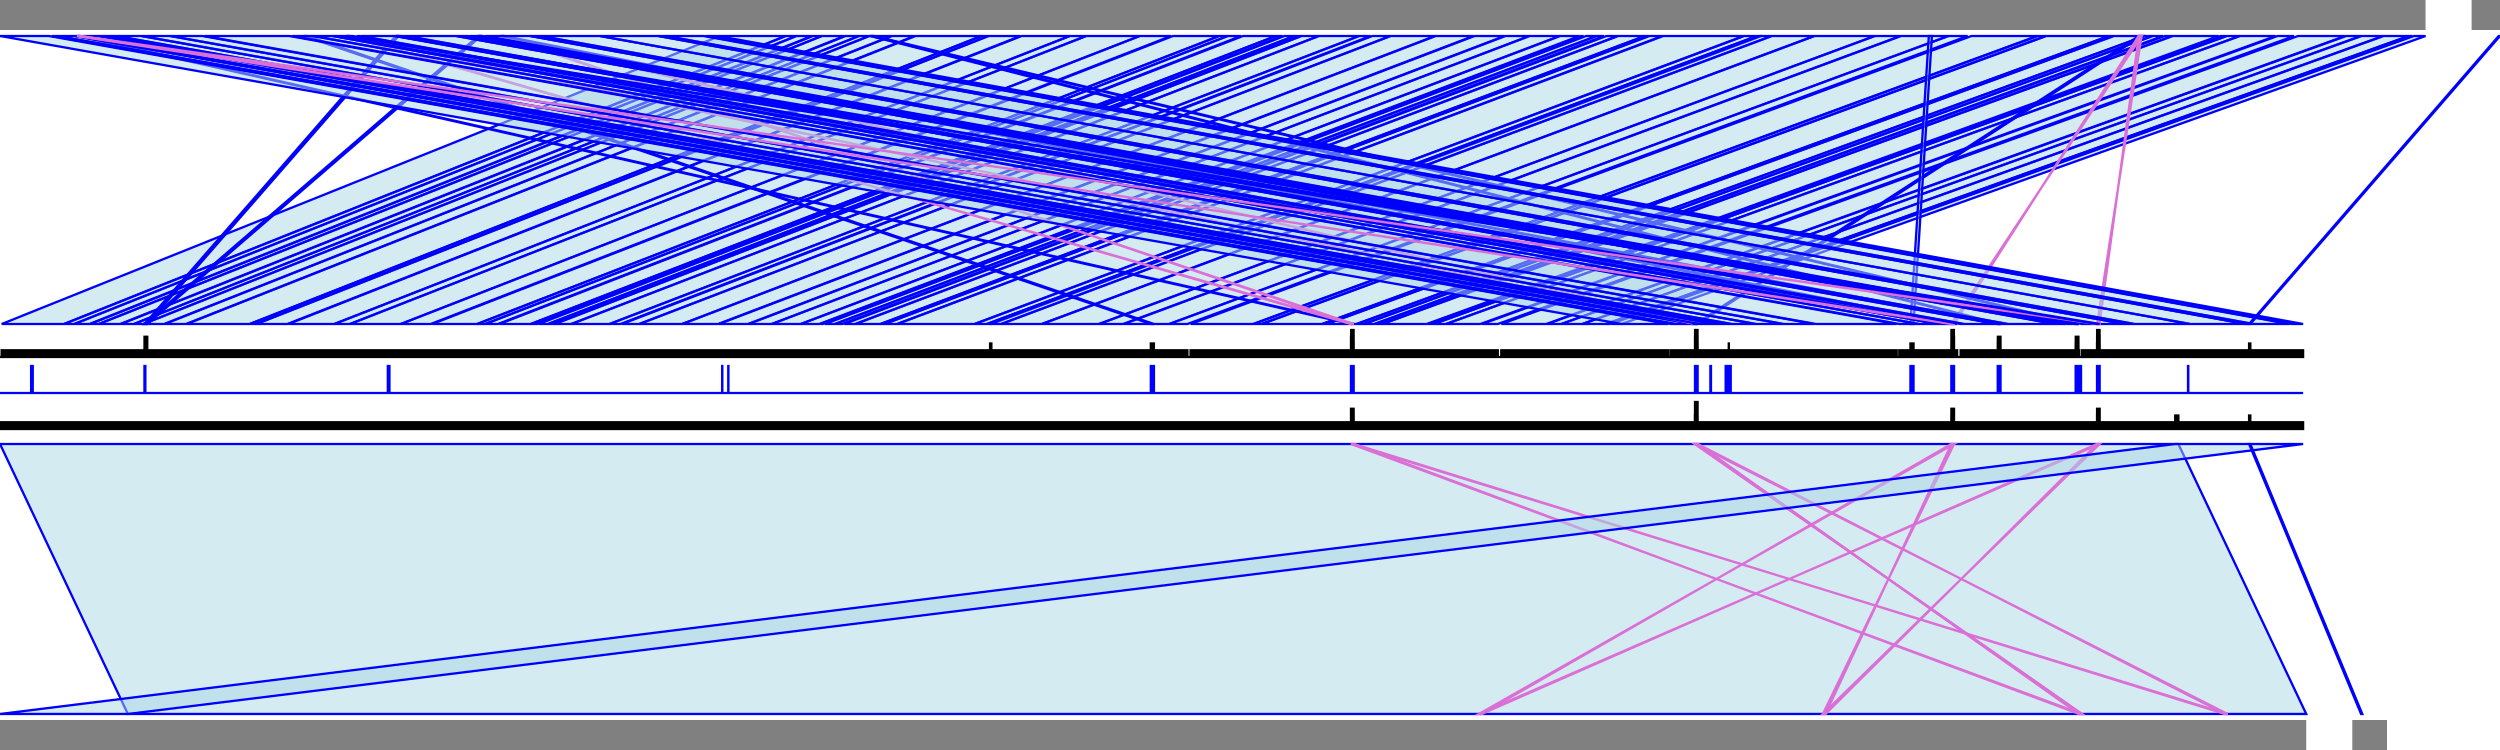 <?xml version="1.0" standalone="no"?>
<!DOCTYPE svg PUBLIC " -//W3C//DTD SVG 1.0//EN" "http://www.w3.org/TR/2001/REC-SVG-20010904/DTD/svg10.dtd">
<svg width="108.549" height="32.565">
<!-- reference contigs -->
<polygon points="2.1340854419520225e-05,15.501 2.1340854419520225e-05,15.501 0.072,15.501 0.072,15.208 2.779,15.208 2.779,15.501 2.787,15.501 2.787,15.208 3.224,15.208 3.224,15.501 3.231,15.501 3.231,15.208 3.889,15.208 3.889,15.501 3.916,15.501 3.916,15.208 4.284,15.208 4.284,15.501 4.298,15.501 4.298,15.208 5.221,15.208 5.221,15.501 5.254,15.501 5.254,15.208 5.811,15.208 5.811,15.501 5.818,15.501 5.818,15.208 6.224,15.208 6.224,15.501 6.228,15.501 6.228,15.208 6.274,15.208 6.274,14.915 6.274,14.915 6.274,14.621 6.394,14.621 6.394,15.208 7.131,15.208 7.131,15.501 7.155,15.501 7.155,15.208 8.08,15.208 8.08,15.501 8.106,15.501 8.106,15.208 10.84,15.208 10.84,15.501 10.849,15.501 10.849,15.208 11.125,15.208 11.125,15.501 11.134,15.501 11.134,15.208 12.478,15.208 12.478,15.501 12.522,15.501 12.522,15.208 14.515,15.208 14.515,15.501 14.522,15.501 14.522,15.208 15.195,15.208 15.196,15.501 15.201,15.501 15.201,15.208 17.399,15.208 17.399,15.501 17.408,15.501 17.408,15.208 18.703,15.208 18.703,15.501 18.768,15.501 18.768,15.208 20.717,15.208 20.717,15.501 20.723,15.501 20.723,15.208 21.067,15.208 21.067,15.501 21.073,15.501 21.073,15.208 21.62,15.208 21.62,15.501 21.684,15.501 21.684,15.208 23.044,15.208 23.044,15.501 23.05,15.501 23.05,15.208 23.325,15.208 23.325,15.501 23.385,15.501 23.385,15.208 23.793,15.208 23.793,15.501 23.798,15.501 23.798,15.208 23.942,15.208 23.942,15.501 23.975,15.501 23.975,15.208 24.078,15.208 24.078,15.501 24.086,15.501 24.086,15.208 24.806,15.208 24.806,15.501 24.809,15.501 24.809,15.208 26.464,15.208 26.464,15.501 26.47,15.501 26.47,15.208 26.941,15.208 26.941,15.501 27.007,15.501 27.007,15.208 27.754,15.208 27.754,15.501 27.764,15.501 27.764,15.208 29.611,15.208 29.611,15.501 29.63,15.501 29.63,15.208 31.18,15.208 31.18,15.501 31.218,15.501 31.218,15.208 32.477,15.208 32.477,15.501 32.504,15.501 32.504,15.208 33.507,15.208 33.507,15.501 33.513,15.501 33.513,15.208 34.767,15.208 34.767,15.501 34.778,15.501 34.778,15.208 35.575,15.208 35.575,15.501 35.622,15.501 35.622,15.208 35.731,15.208 35.731,15.501 35.816,15.501 35.816,15.208 36.252,15.208 36.252,15.501 36.262,15.501 36.262,15.208 36.568,15.208 36.568,15.501 36.657,15.501 36.657,15.208 37.132,15.208 37.132,15.501 37.145,15.501 37.145,15.208 38.23,15.208 38.23,15.501 38.236,15.501 38.236,15.208 38.394,15.208 38.394,15.501 38.414,15.501 38.414,15.208 38.947,15.208 38.947,15.501 38.965,15.501 38.965,15.208 42.31,15.208 42.31,15.501 42.325,15.501 42.325,15.208 42.842,15.208 42.842,15.501 42.859,15.501 42.86,15.208 42.989,15.208 42.989,14.915 43.045,14.915 43.045,15.208 43.466,15.208 43.466,15.501 43.473,15.501 43.473,15.208 45.227,15.208 45.227,15.501 45.249,15.501 45.249,15.208 47.717,15.208 47.717,15.501 47.727,15.501 47.727,15.208 48.768,15.208 48.768,15.501 48.797,15.501 48.797,15.208 49.968,15.208 49.968,14.915 50.102,14.915 50.102,15.208 50.767,15.208 50.767,15.501 50.772,15.501 50.772,15.208 51.557,15.208 51.557,15.501 51.695,15.501 51.695,15.208 54.405,15.208 54.405,15.501 54.434,15.501 54.434,15.208 54.774,15.208 54.774,15.501 54.791,15.501 54.791,15.208 57.406,15.208 57.406,15.501 57.412,15.501 57.412,15.208 57.599,15.208 57.599,15.501 57.612,15.501 57.612,15.208 58.659,15.208 58.659,14.915 58.66,14.915 58.66,14.621 58.666,14.621 58.666,14.328 58.773,14.328 58.773,14.621 58.774,14.621 58.774,14.915 58.776,14.915 58.776,15.208 58.901,15.208 58.902,15.501 58.907,15.501 58.907,15.208 59.222,15.208 59.222,15.501 59.238,15.501 59.238,15.208 59.66,15.208 59.66,15.501 59.715,15.501 59.715,15.208 60.012,15.208 60.012,15.501 60.026,15.501 60.026,15.208 61.948,15.208 61.948,15.501 62.007,15.501 62.007,15.208 62.24,15.208 62.24,15.501 62.264,15.501 62.264,15.208 62.783,15.208 62.783,15.501 62.792,15.501 62.792,15.208 64.277,15.208 64.277,15.501 64.349,15.501 64.349,15.208 65.034,15.208 65.034,15.501 65.184,15.501 65.184,15.208 67.143,15.208 67.143,15.501 67.177,15.501 67.177,15.208 67.788,15.208 67.789,15.501 67.796,15.501 67.796,15.208 68.701,15.208 68.701,15.501 68.713,15.501 68.713,15.208 69.732,15.208 69.732,15.501 69.738,15.501 69.738,15.208 69.881,15.208 69.881,15.501 69.934,15.501 69.934,15.208 70.411,15.208 70.411,15.501 70.411,15.501 70.411,15.208 72.436,15.208 72.436,15.501 72.545,15.501 72.545,15.208 72.767,15.208 72.767,15.501 72.778,15.501 72.778,15.208 73.497,15.208 73.497,15.501 73.503,15.501 73.503,15.208 73.596,15.208 73.596,14.621 73.6,14.621 73.6,14.328 73.706,14.328 73.706,14.621 73.708,14.621 73.708,14.915 73.71,14.915 73.71,15.208 73.751,15.208 73.751,15.501 73.796,15.501 73.796,15.208 74.465,15.208 74.465,15.501 74.474,15.501 74.475,15.208 74.741,15.208 74.741,15.501 74.766,15.501 74.766,15.208 75.062,15.208 75.062,14.915 75.065,14.915 75.065,15.208 75.175,15.208 75.175,15.501 75.196,15.501 75.196,15.208 76.242,15.208 76.242,15.501 76.25,15.501 76.25,15.208 77.434,15.208 77.434,15.501 77.44,15.501 77.44,15.208 78.776,15.208 78.776,15.501 78.841,15.501 78.841,15.208 82.354,15.208 82.354,15.501 82.467,15.501 82.467,15.208 82.951,15.208 82.951,14.915 83.085,14.915 83.085,15.208 83.315,15.208 83.315,15.501 83.33,15.501 83.33,15.208 84.145,15.208 84.145,15.501 84.16,15.501 84.16,15.208 84.353,15.208 84.353,15.501 84.365,15.501 84.365,15.208 84.727,15.208 84.727,14.915 84.73,14.915 84.73,14.621 84.73,14.621 84.73,14.328 84.837,14.328 84.837,14.621 84.843,14.621 84.843,14.915 84.843,14.915 84.843,15.208 84.978,15.208 84.978,15.501 85.131,15.501 85.131,15.208 85.249,15.208 85.249,15.501 85.292,15.501 85.292,15.208 86.7,15.208 86.701,15.501 86.73,15.501 86.73,15.208 86.741,15.208 86.741,14.915 86.745,14.915 86.745,14.621 86.861,14.621 86.861,14.915 86.862,14.915 86.862,15.208 87.168,15.208 87.168,15.501 87.185,15.501 87.185,15.208 89.226,15.208 89.226,15.501 89.239,15.501 89.239,15.208 89.71,15.208 89.71,15.501 89.773,15.501 89.773,15.208 90.124,15.208 90.124,14.915 90.128,14.915 90.128,14.621 90.244,14.621 90.244,14.915 90.245,14.915 90.245,15.208 90.267,15.208 90.267,15.501 90.391,15.501 90.391,15.208 91.052,15.208 91.052,14.915 91.055,14.915 91.055,14.621 91.056,14.621 91.056,14.328 91.162,14.328 91.162,14.621 91.165,14.621 91.165,14.915 91.166,14.915 91.166,15.208 92.247,15.208 92.247,15.501 92.253,15.501 92.253,15.208 92.672,15.208 92.672,15.501 92.678,15.501 92.678,15.208 95.091,15.208 95.091,15.501 95.096,15.501 95.097,15.208 97.511,15.208 97.511,15.501 97.517,15.501 97.517,15.208 97.654,15.208 97.654,14.915 97.708,14.915 97.708,15.208 97.825,15.208 97.825,15.501 97.84,15.501 97.84,15.208 99.404,15.208 99.404,15.501 99.482,15.501 99.482,15.208 100,15.208 100,15.501 100.0,15.501 100.0,15.501" fill="black" stroke="black" stroke-width="0.1" />
<polygon points="2.1340854419520225e-05,17.064 2.1340854419520225e-05,17.064 1.351,17.064 1.351,15.892 1.422,15.892 1.422,17.064 6.272,17.064 6.272,15.892 6.312,15.892 6.312,17.064 16.839,17.064 16.839,15.892 16.91,15.892 16.91,17.064 31.356,17.064 31.356,15.892 31.363,15.892 31.363,17.064 31.621,17.064 31.621,15.892 31.628,15.892 31.628,17.064 49.968,17.064 49.968,15.892 50.103,15.892 50.103,17.064 58.658,17.064 58.658,15.892 58.776,15.892 58.776,17.064 73.596,17.064 73.596,15.892 73.71,15.892 73.71,17.064 74.264,17.064 74.264,15.892 74.29,15.892 74.29,17.064 74.928,17.064 74.928,15.892 75.148,15.892 75.148,17.064 82.95,17.064 82.951,15.892 83.085,15.892 83.085,17.064 84.726,17.064 84.726,15.892 84.843,15.892 84.843,17.064 86.741,17.064 86.741,15.892 86.862,15.892 86.862,17.064 90.124,17.064 90.124,15.892 90.246,15.892 90.246,17.064 90.332,17.064 90.332,15.892 90.357,15.892 90.357,17.064 91.052,17.064 91.052,15.892 91.166,15.892 91.166,17.064 95.003,17.064 95.003,15.892 95.015,15.892 95.015,17.064 100,17.064 100,17.064" fill="blue" stroke="blue" stroke-width="0.1" />
<polygon points="2.1340854419520225e-05,18.627 2.1340854419520225e-05,18.334 58.66,18.334 58.66,18.041 58.66,18.041 58.66,17.748 58.774,17.748 58.774,18.041 58.776,18.041 58.776,18.334 73.591,18.334 73.591,18.041 73.596,18.041 73.596,17.748 73.596,17.748 73.596,17.455 73.708,17.455 73.708,18.041 73.71,18.041 73.71,18.334 84.726,18.334 84.726,18.041 84.729,18.041 84.729,17.748 84.843,17.748 84.843,18.041 84.843,18.041 84.843,18.334 91.052,18.334 91.052,18.041 91.054,18.041 91.054,17.748 91.166,17.748 91.166,18.334 94.448,18.334 94.448,18.041 94.584,18.041 94.584,18.334 97.654,18.334 97.654,18.041 97.708,18.041 97.708,18.334 100,18.334 100,18.627" fill="black" stroke="black" stroke-width="0.1" />
<!-- assembly contigs before -->
<polygon points="0,0 105.316,0 105.316,1.303 0,1.303" fill="grey" stroke="grey" stroke-width="0" />
<polygon points="107.316,0 108.667,0 108.667,1.303 107.316,1.303" fill="grey" stroke="grey" stroke-width="0" />
<!-- assembly contigs after -->
<polygon points="0,31.262 100.136,31.262 100.136,32.565 0,32.565" fill="grey" stroke="grey" stroke-width="0" />
<polygon points="102.136,31.262 103.643,31.262 103.643,32.565 102.136,32.565" fill="grey" stroke="grey" stroke-width="0" />
<!-- hits before vs ref -->
<polygon points="31.25,1.563 34.11,1.563 2.779,14.068 0.072,14.068" fill="lightblue" fill-opacity="0.5" stroke="blue" stroke-width="0.1" />
<polygon points="34.121,1.563 34.578,1.563 3.224,14.068 2.787,14.068" fill="lightblue" fill-opacity="0.5" stroke="blue" stroke-width="0.1" />
<polygon points="34.583,1.563 35.25,1.563 3.889,14.068 3.231,14.068" fill="lightblue" fill-opacity="0.5" stroke="blue" stroke-width="0.1" />
<polygon points="35.291,1.563 35.68,1.563 4.284,14.068 3.916,14.068" fill="lightblue" fill-opacity="0.5" stroke="blue" stroke-width="0.1" />
<polygon points="35.693,1.563 36.668,1.563 5.221,14.068 4.298,14.068" fill="lightblue" fill-opacity="0.5" stroke="blue" stroke-width="0.1" />
<polygon points="36.714,1.563 37.295,1.563 5.811,14.068 5.254,14.068" fill="lightblue" fill-opacity="0.5" stroke="blue" stroke-width="0.1" />
<polygon points="37.304,1.563 37.741,1.563 6.224,14.068 5.818,14.068" fill="lightblue" fill-opacity="0.5" stroke="blue" stroke-width="0.1" />
<polygon points="37.748,1.563 38.702,1.563 7.131,14.068 6.228,14.068" fill="lightblue" fill-opacity="0.5" stroke="blue" stroke-width="0.1" />
<polygon points="17.185,1.563 17.307,1.563 6.394,14.068 6.274,14.068" fill="lightblue" fill-opacity="0.5" stroke="blue" stroke-width="0.1" />
<polygon points="20.766,1.563 20.888,1.563 6.394,14.068 6.274,14.068" fill="lightblue" fill-opacity="0.5" stroke="blue" stroke-width="0.1" />
<polygon points="38.73,1.563 39.71,1.563 8.08,14.068 7.155,14.068" fill="lightblue" fill-opacity="0.5" stroke="blue" stroke-width="0.1" />
<polygon points="39.749,1.563 42.609,1.563 10.84,14.068 8.106,14.068" fill="lightblue" fill-opacity="0.5" stroke="blue" stroke-width="0.1" />
<polygon points="42.623,1.563 42.915,1.563 11.125,14.068 10.849,14.068" fill="lightblue" fill-opacity="0.5" stroke="blue" stroke-width="0.1" />
<polygon points="42.927,1.563 44.307,1.563 12.478,14.068 11.134,14.068" fill="lightblue" fill-opacity="0.5" stroke="blue" stroke-width="0.1" />
<polygon points="44.358,1.563 46.448,1.563 14.515,14.068 12.522,14.068" fill="lightblue" fill-opacity="0.5" stroke="blue" stroke-width="0.1" />
<polygon points="46.458,1.563 47.158,1.563 15.196,14.068 14.522,14.068" fill="lightblue" fill-opacity="0.5" stroke="blue" stroke-width="0.1" />
<polygon points="47.166,1.563 49.48,1.563 17.399,14.068 15.201,14.068" fill="lightblue" fill-opacity="0.5" stroke="blue" stroke-width="0.1" />
<polygon points="49.492,1.563 50.845,1.563 18.703,14.068 17.408,14.068" fill="lightblue" fill-opacity="0.5" stroke="blue" stroke-width="0.1" />
<polygon points="50.924,1.563 52.936,1.563 20.717,14.068 18.768,14.068" fill="lightblue" fill-opacity="0.5" stroke="blue" stroke-width="0.1" />
<polygon points="52.943,1.563 53.306,1.563 21.067,14.068 20.723,14.068" fill="lightblue" fill-opacity="0.5" stroke="blue" stroke-width="0.1" />
<polygon points="53.312,1.563 53.884,1.563 21.62,14.068 21.073,14.068" fill="lightblue" fill-opacity="0.5" stroke="blue" stroke-width="0.1" />
<polygon points="53.966,1.563 55.394,1.563 23.044,14.068 21.684,14.068" fill="lightblue" fill-opacity="0.5" stroke="blue" stroke-width="0.1" />
<polygon points="55.403,1.563 55.692,1.563 23.325,14.068 23.05,14.068" fill="lightblue" fill-opacity="0.5" stroke="blue" stroke-width="0.1" />
<polygon points="55.766,1.563 56.193,1.563 23.793,14.068 23.385,14.068" fill="lightblue" fill-opacity="0.5" stroke="blue" stroke-width="0.1" />
<polygon points="56.2,1.563 56.352,1.563 23.942,14.068 23.798,14.068" fill="lightblue" fill-opacity="0.5" stroke="blue" stroke-width="0.1" />
<polygon points="56.388,1.563 56.501,1.563 24.078,14.068 23.975,14.068" fill="lightblue" fill-opacity="0.5" stroke="blue" stroke-width="0.1" />
<polygon points="56.509,1.563 57.258,1.563 24.806,14.068 24.086,14.068" fill="lightblue" fill-opacity="0.5" stroke="blue" stroke-width="0.1" />
<polygon points="57.267,1.563 59.01,1.563 26.464,14.068 24.809,14.068" fill="lightblue" fill-opacity="0.5" stroke="blue" stroke-width="0.1" />
<polygon points="59.015,1.563 59.507,1.563 26.941,14.068 26.47,14.068" fill="lightblue" fill-opacity="0.5" stroke="blue" stroke-width="0.1" />
<polygon points="59.584,1.563 60.369,1.563 27.754,14.068 27.007,14.068" fill="lightblue" fill-opacity="0.5" stroke="blue" stroke-width="0.1" />
<polygon points="60.381,1.563 62.308,1.563 29.611,14.068 27.764,14.068" fill="lightblue" fill-opacity="0.5" stroke="blue" stroke-width="0.1" />
<polygon points="62.335,1.563 63.975,1.563 31.18,14.068 29.63,14.068" fill="lightblue" fill-opacity="0.5" stroke="blue" stroke-width="0.1" />
<polygon points="64.022,1.563 65.328,1.563 32.477,14.068 31.218,14.068" fill="lightblue" fill-opacity="0.5" stroke="blue" stroke-width="0.1" />
<polygon points="65.362,1.563 66.406,1.563 33.507,14.068 32.504,14.068" fill="lightblue" fill-opacity="0.5" stroke="blue" stroke-width="0.1" />
<polygon points="66.412,1.563 67.721,1.563 34.767,14.068 33.513,14.068" fill="lightblue" fill-opacity="0.5" stroke="blue" stroke-width="0.1" />
<polygon points="67.736,1.563 68.581,1.563 35.575,14.068 34.778,14.068" fill="lightblue" fill-opacity="0.5" stroke="blue" stroke-width="0.1" />
<polygon points="68.642,1.563 68.758,1.563 35.731,14.068 35.622,14.068" fill="lightblue" fill-opacity="0.5" stroke="blue" stroke-width="0.1" />
<polygon points="68.865,1.563 69.318,1.563 36.252,14.068 35.816,14.068" fill="lightblue" fill-opacity="0.5" stroke="blue" stroke-width="0.1" />
<polygon points="69.328,1.563 69.647,1.563 36.568,14.068 36.262,14.068" fill="lightblue" fill-opacity="0.5" stroke="blue" stroke-width="0.1" />
<polygon points="69.749,1.563 70.242,1.563 37.132,14.068 36.657,14.068" fill="lightblue" fill-opacity="0.5" stroke="blue" stroke-width="0.1" />
<polygon points="70.258,1.563 71.413,1.563 38.23,14.068 37.145,14.068" fill="lightblue" fill-opacity="0.5" stroke="blue" stroke-width="0.1" />
<polygon points="71.421,1.563 71.587,1.563 38.394,14.068 38.236,14.068" fill="lightblue" fill-opacity="0.5" stroke="blue" stroke-width="0.1" />
<polygon points="71.615,1.563 72.179,1.563 38.947,14.068 38.414,14.068" fill="lightblue" fill-opacity="0.5" stroke="blue" stroke-width="0.1" />
<polygon points="72.211,1.563 75.707,1.563 42.31,14.068 38.965,14.068" fill="lightblue" fill-opacity="0.5" stroke="blue" stroke-width="0.1" />
<polygon points="75.73,1.563 76.272,1.563 42.842,14.068 42.325,14.068" fill="lightblue" fill-opacity="0.5" stroke="blue" stroke-width="0.1" />
<polygon points="76.293,1.563 76.487,1.563 43.045,14.068 42.86,14.068" fill="lightblue" fill-opacity="0.5" stroke="blue" stroke-width="0.1" />
<polygon points="76.429,1.563 76.925,1.563 43.466,14.068 42.989,14.068" fill="lightblue" fill-opacity="0.5" stroke="blue" stroke-width="0.1" />
<polygon points="76.933,1.563 78.77,1.563 45.227,14.068 43.473,14.068" fill="lightblue" fill-opacity="0.5" stroke="blue" stroke-width="0.1" />
<polygon points="78.789,1.563 81.395,1.563 47.717,14.068 45.249,14.068" fill="lightblue" fill-opacity="0.5" stroke="blue" stroke-width="0.1" />
<polygon points="81.405,1.563 82.516,1.563 48.768,14.068 47.727,14.068" fill="lightblue" fill-opacity="0.5" stroke="blue" stroke-width="0.1" />
<polygon points="82.541,1.563 84.596,1.563 50.767,14.068 48.797,14.068" fill="lightblue" fill-opacity="0.5" stroke="blue" stroke-width="0.1" />
<polygon points="13.187,1.563 13.329,1.563 50.102,14.068 49.968,14.068" fill="lightblue" fill-opacity="0.5" stroke="blue" stroke-width="0.1" />
<polygon points="84.602,1.563 85.435,1.563 51.557,14.068 50.772,14.068" fill="lightblue" fill-opacity="0.5" stroke="blue" stroke-width="0.1" />
<polygon points="85.598,1.563 88.451,1.563 54.405,14.068 51.695,14.068" fill="lightblue" fill-opacity="0.5" stroke="blue" stroke-width="0.1" />
<polygon points="88.478,1.563 88.827,1.563 54.774,14.068 54.434,14.068" fill="lightblue" fill-opacity="0.5" stroke="blue" stroke-width="0.1" />
<polygon points="88.845,1.563 91.566,1.563 57.406,14.068 54.791,14.068" fill="lightblue" fill-opacity="0.5" stroke="blue" stroke-width="0.1" />
<polygon points="91.572,1.563 91.769,1.563 57.599,14.068 57.412,14.068" fill="lightblue" fill-opacity="0.5" stroke="blue" stroke-width="0.1" />
<polygon points="91.783,1.563 93.122,1.563 58.902,14.068 57.612,14.068" fill="lightblue" fill-opacity="0.5" stroke="blue" stroke-width="0.1" />
<polygon points="3.34,1.563 3.462,1.563 58.773,14.068 58.659,14.068" fill="lightblue" fill-opacity="0.5" stroke="blue" stroke-width="0.1" />
<polygon points="15.166,1.563 15.044,1.563 58.776,14.068 58.66,14.068" fill="pink" fill-opacity="0.5" stroke="orchid" stroke-width="0.1" />
<polygon points="21.878,1.563 21.76,1.563 58.774,14.068 58.666,14.068" fill="pink" fill-opacity="0.5" stroke="orchid" stroke-width="0.1" />
<polygon points="93.129,1.563 93.459,1.563 59.222,14.068 58.907,14.068" fill="lightblue" fill-opacity="0.5" stroke="blue" stroke-width="0.1" />
<polygon points="93.474,1.563 93.915,1.563 59.66,14.068 59.238,14.068" fill="lightblue" fill-opacity="0.5" stroke="blue" stroke-width="0.1" />
<polygon points="93.989,1.563 94.319,1.563 60.012,14.068 59.715,14.068" fill="lightblue" fill-opacity="0.5" stroke="blue" stroke-width="0.1" />
<polygon points="94.341,1.563 96.329,1.563 61.948,14.068 60.026,14.068" fill="lightblue" fill-opacity="0.5" stroke="blue" stroke-width="0.1" />
<polygon points="96.413,1.563 96.662,1.563 62.24,14.068 62.007,14.068" fill="lightblue" fill-opacity="0.5" stroke="blue" stroke-width="0.1" />
<polygon points="96.694,1.563 97.246,1.563 62.783,14.068 62.264,14.068" fill="lightblue" fill-opacity="0.5" stroke="blue" stroke-width="0.1" />
<polygon points="97.255,1.563 98.807,1.563 64.277,14.068 62.792,14.068" fill="lightblue" fill-opacity="0.5" stroke="blue" stroke-width="0.1" />
<polygon points="98.89,1.563 99.61,1.563 65.034,14.068 64.349,14.068" fill="lightblue" fill-opacity="0.5" stroke="blue" stroke-width="0.1" />
<polygon points="99.777,1.563 101.827,1.563 67.143,14.068 65.184,14.068" fill="lightblue" fill-opacity="0.5" stroke="blue" stroke-width="0.1" />
<polygon points="101.868,1.563 102.52,1.563 67.789,14.068 67.177,14.068" fill="lightblue" fill-opacity="0.5" stroke="blue" stroke-width="0.1" />
<polygon points="102.532,1.563 103.473,1.563 68.701,14.068 67.796,14.068" fill="lightblue" fill-opacity="0.5" stroke="blue" stroke-width="0.1" />
<polygon points="103.493,1.563 104.586,1.563 69.732,14.068 68.713,14.068" fill="lightblue" fill-opacity="0.5" stroke="blue" stroke-width="0.1" />
<polygon points="104.594,1.563 104.744,1.563 69.881,14.068 69.738,14.068" fill="lightblue" fill-opacity="0.5" stroke="blue" stroke-width="0.1" />
<polygon points="104.808,1.563 105.316,1.563 70.411,14.068 69.934,14.068" fill="lightblue" fill-opacity="0.5" stroke="blue" stroke-width="0.1" />
<polygon points="6.402256325856067e-05,1.563 2.119,1.563 72.436,14.068 70.411,14.068" fill="lightblue" fill-opacity="0.5" stroke="blue" stroke-width="0.1" />
<polygon points="2.25,1.563 2.484,1.563 72.767,14.068 72.545,14.068" fill="lightblue" fill-opacity="0.5" stroke="blue" stroke-width="0.1" />
<polygon points="2.501,1.563 3.245,1.563 73.497,14.068 72.778,14.068" fill="lightblue" fill-opacity="0.5" stroke="blue" stroke-width="0.1" />
<polygon points="3.25,1.563 3.51,1.563 73.751,14.068 73.503,14.068" fill="lightblue" fill-opacity="0.5" stroke="blue" stroke-width="0.1" />
<polygon points="21.882,1.563 21.758,1.563 73.71,14.068 73.596,14.068" fill="pink" fill-opacity="0.5" stroke="orchid" stroke-width="0.1" />
<polygon points="15.166,1.563 15.048,1.563 73.706,14.068 73.596,14.068" fill="pink" fill-opacity="0.5" stroke="orchid" stroke-width="0.1" />
<polygon points="92.867,1.563 92.985,1.563 73.708,14.068 73.6,14.068" fill="lightblue" fill-opacity="0.5" stroke="blue" stroke-width="0.1" />
<polygon points="3.564,1.563 4.273,1.563 74.465,14.068 73.796,14.068" fill="lightblue" fill-opacity="0.5" stroke="blue" stroke-width="0.1" />
<polygon points="4.282,1.563 4.561,1.563 74.741,14.068 74.475,14.068" fill="lightblue" fill-opacity="0.5" stroke="blue" stroke-width="0.1" />
<polygon points="4.594,1.563 4.907,1.563 75.065,14.068 74.766,14.068" fill="lightblue" fill-opacity="0.5" stroke="blue" stroke-width="0.1" />
<polygon points="4.912,1.563 5.026,1.563 75.175,14.068 75.062,14.068" fill="lightblue" fill-opacity="0.5" stroke="blue" stroke-width="0.1" />
<polygon points="5.051,1.563 6.135,1.563 76.242,14.068 75.196,14.068" fill="lightblue" fill-opacity="0.5" stroke="blue" stroke-width="0.1" />
<polygon points="6.147,1.563 7.389,1.563 77.434,14.068 76.25,14.068" fill="lightblue" fill-opacity="0.5" stroke="blue" stroke-width="0.1" />
<polygon points="7.396,1.563 8.789,1.563 78.776,14.068 77.44,14.068" fill="lightblue" fill-opacity="0.5" stroke="blue" stroke-width="0.1" />
<polygon points="8.871,1.563 12.561,1.563 82.354,14.068 78.841,14.068" fill="lightblue" fill-opacity="0.5" stroke="blue" stroke-width="0.1" />
<polygon points="12.674,1.563 13.582,1.563 83.315,14.068 82.467,14.068" fill="lightblue" fill-opacity="0.5" stroke="blue" stroke-width="0.1" />
<polygon points="83.748,1.563 83.884,1.563 83.085,14.068 82.951,14.068" fill="lightblue" fill-opacity="0.5" stroke="blue" stroke-width="0.1" />
<polygon points="13.6,1.563 14.438,1.563 84.145,14.068 83.33,14.068" fill="lightblue" fill-opacity="0.5" stroke="blue" stroke-width="0.1" />
<polygon points="14.453,1.563 14.652,1.563 84.353,14.068 84.16,14.068" fill="lightblue" fill-opacity="0.5" stroke="blue" stroke-width="0.1" />
<polygon points="14.664,1.563 15.307,1.563 84.978,14.068 84.365,14.068" fill="lightblue" fill-opacity="0.5" stroke="blue" stroke-width="0.1" />
<polygon points="92.988,1.563 92.86,1.563 84.843,14.068 84.727,14.068" fill="pink" fill-opacity="0.5" stroke="orchid" stroke-width="0.1" />
<polygon points="21.762,1.563 21.878,1.563 84.837,14.068 84.73,14.068" fill="lightblue" fill-opacity="0.5" stroke="blue" stroke-width="0.1" />
<polygon points="3.461,1.563 3.341,1.563 84.843,14.068 84.73,14.068" fill="pink" fill-opacity="0.5" stroke="orchid" stroke-width="0.1" />
<polygon points="15.488,1.563 15.613,1.563 85.249,14.068 85.131,14.068" fill="lightblue" fill-opacity="0.5" stroke="blue" stroke-width="0.1" />
<polygon points="15.67,1.563 17.134,1.563 86.701,14.068 85.292,14.068" fill="lightblue" fill-opacity="0.5" stroke="blue" stroke-width="0.1" />
<polygon points="17.171,1.563 17.638,1.563 87.168,14.068 86.73,14.068" fill="lightblue" fill-opacity="0.5" stroke="blue" stroke-width="0.1" />
<polygon points="20.763,1.563 20.889,1.563 86.862,14.068 86.741,14.068" fill="lightblue" fill-opacity="0.5" stroke="blue" stroke-width="0.1" />
<polygon points="37.797,1.563 37.92,1.563 86.861,14.068 86.745,14.068" fill="lightblue" fill-opacity="0.5" stroke="blue" stroke-width="0.1" />
<polygon points="17.656,1.563 19.8,1.563 89.226,14.068 87.185,14.068" fill="lightblue" fill-opacity="0.5" stroke="blue" stroke-width="0.1" />
<polygon points="19.819,1.563 20.315,1.563 89.71,14.068 89.239,14.068" fill="lightblue" fill-opacity="0.5" stroke="blue" stroke-width="0.1" />
<polygon points="20.394,1.563 20.911,1.563 90.267,14.068 89.773,14.068" fill="lightblue" fill-opacity="0.5" stroke="blue" stroke-width="0.1" />
<polygon points="17.182,1.563 17.308,1.563 90.245,14.068 90.124,14.068" fill="lightblue" fill-opacity="0.5" stroke="blue" stroke-width="0.1" />
<polygon points="37.797,1.563 37.92,1.563 90.244,14.068 90.128,14.068" fill="lightblue" fill-opacity="0.5" stroke="blue" stroke-width="0.1" />
<polygon points="21.06,1.563 23.013,1.563 92.247,14.068 90.391,14.068" fill="lightblue" fill-opacity="0.5" stroke="blue" stroke-width="0.1" />
<polygon points="3.465,1.563 3.347,1.563 91.165,14.068 91.052,14.068" fill="pink" fill-opacity="0.5" stroke="orchid" stroke-width="0.1" />
<polygon points="92.985,1.563 92.867,1.563 91.162,14.068 91.055,14.068" fill="pink" fill-opacity="0.5" stroke="orchid" stroke-width="0.1" />
<polygon points="15.048,1.563 15.166,1.563 91.166,14.068 91.056,14.068" fill="lightblue" fill-opacity="0.5" stroke="blue" stroke-width="0.1" />
<polygon points="23.022,1.563 23.474,1.563 92.672,14.068 92.253,14.068" fill="lightblue" fill-opacity="0.5" stroke="blue" stroke-width="0.1" />
<polygon points="23.482,1.563 26.045,1.563 95.091,14.068 92.678,14.068" fill="lightblue" fill-opacity="0.5" stroke="blue" stroke-width="0.1" />
<polygon points="26.056,1.563 28.581,1.563 97.511,14.068 95.097,14.068" fill="lightblue" fill-opacity="0.5" stroke="blue" stroke-width="0.1" />
<polygon points="28.588,1.563 28.906,1.563 97.825,14.068 97.517,14.068" fill="lightblue" fill-opacity="0.5" stroke="blue" stroke-width="0.1" />
<polygon points="28.921,1.563 30.552,1.563 99.404,14.068 97.84,14.068" fill="lightblue" fill-opacity="0.5" stroke="blue" stroke-width="0.1" />
<polygon points="30.634,1.563 31.174,1.563 100,14.068 99.482,14.068" fill="lightblue" fill-opacity="0.5" stroke="blue" stroke-width="0.1" />
<polygon points="108.492,1.563 108.549,1.563 97.708,14.068 97.654,14.068" fill="lightblue" fill-opacity="0.5" stroke="blue" stroke-width="0.1" />
<!-- hits after vs ref -->
<polygon points="0.0,19.278 94.584,19.278 100.136,31.001 5.552,31.001" fill="lightblue" fill-opacity="0.5" stroke="blue" stroke-width="0.1" />
<polygon points="58.66,19.278 58.776,19.278 90.278,31.001 90.395,31.001" fill="pink" fill-opacity="0.5" stroke="orchid" stroke-width="0.1" />
<polygon points="58.66,19.278 58.774,19.278 96.606,31.001 96.718,31.001" fill="pink" fill-opacity="0.5" stroke="orchid" stroke-width="0.1" />
<polygon points="73.591,19.278 73.708,19.278 90.281,31.001 90.395,31.001" fill="pink" fill-opacity="0.5" stroke="orchid" stroke-width="0.1" />
<polygon points="73.596,19.278 73.708,19.278 90.281,31.001 90.395,31.001" fill="pink" fill-opacity="0.5" stroke="orchid" stroke-width="0.1" />
<polygon points="73.596,19.278 73.71,19.278 96.604,31.001 96.718,31.001" fill="pink" fill-opacity="0.5" stroke="orchid" stroke-width="0.1" />
<polygon points="84.726,19.278 84.843,19.278 64.211,31.001 64.328,31.001" fill="pink" fill-opacity="0.5" stroke="orchid" stroke-width="0.1" />
<polygon points="84.729,19.278 84.843,19.278 79.148,31.001 79.26,31.001" fill="pink" fill-opacity="0.5" stroke="orchid" stroke-width="0.1" />
<polygon points="91.052,19.278 91.166,19.278 79.148,31.001 79.262,31.001" fill="pink" fill-opacity="0.5" stroke="orchid" stroke-width="0.1" />
<polygon points="91.054,19.278 91.166,19.278 64.211,31.001 64.325,31.001" fill="pink" fill-opacity="0.5" stroke="orchid" stroke-width="0.1" />
<polygon points="94.448,19.278 100.0,19.278 5.552,31.001 0.0,31.001" fill="lightblue" fill-opacity="0.5" stroke="blue" stroke-width="0.1" />
<polygon points="97.654,19.278 97.708,19.278 102.57,31.001 102.517,31.001" fill="lightblue" fill-opacity="0.5" stroke="blue" stroke-width="0.1" />
</svg>
